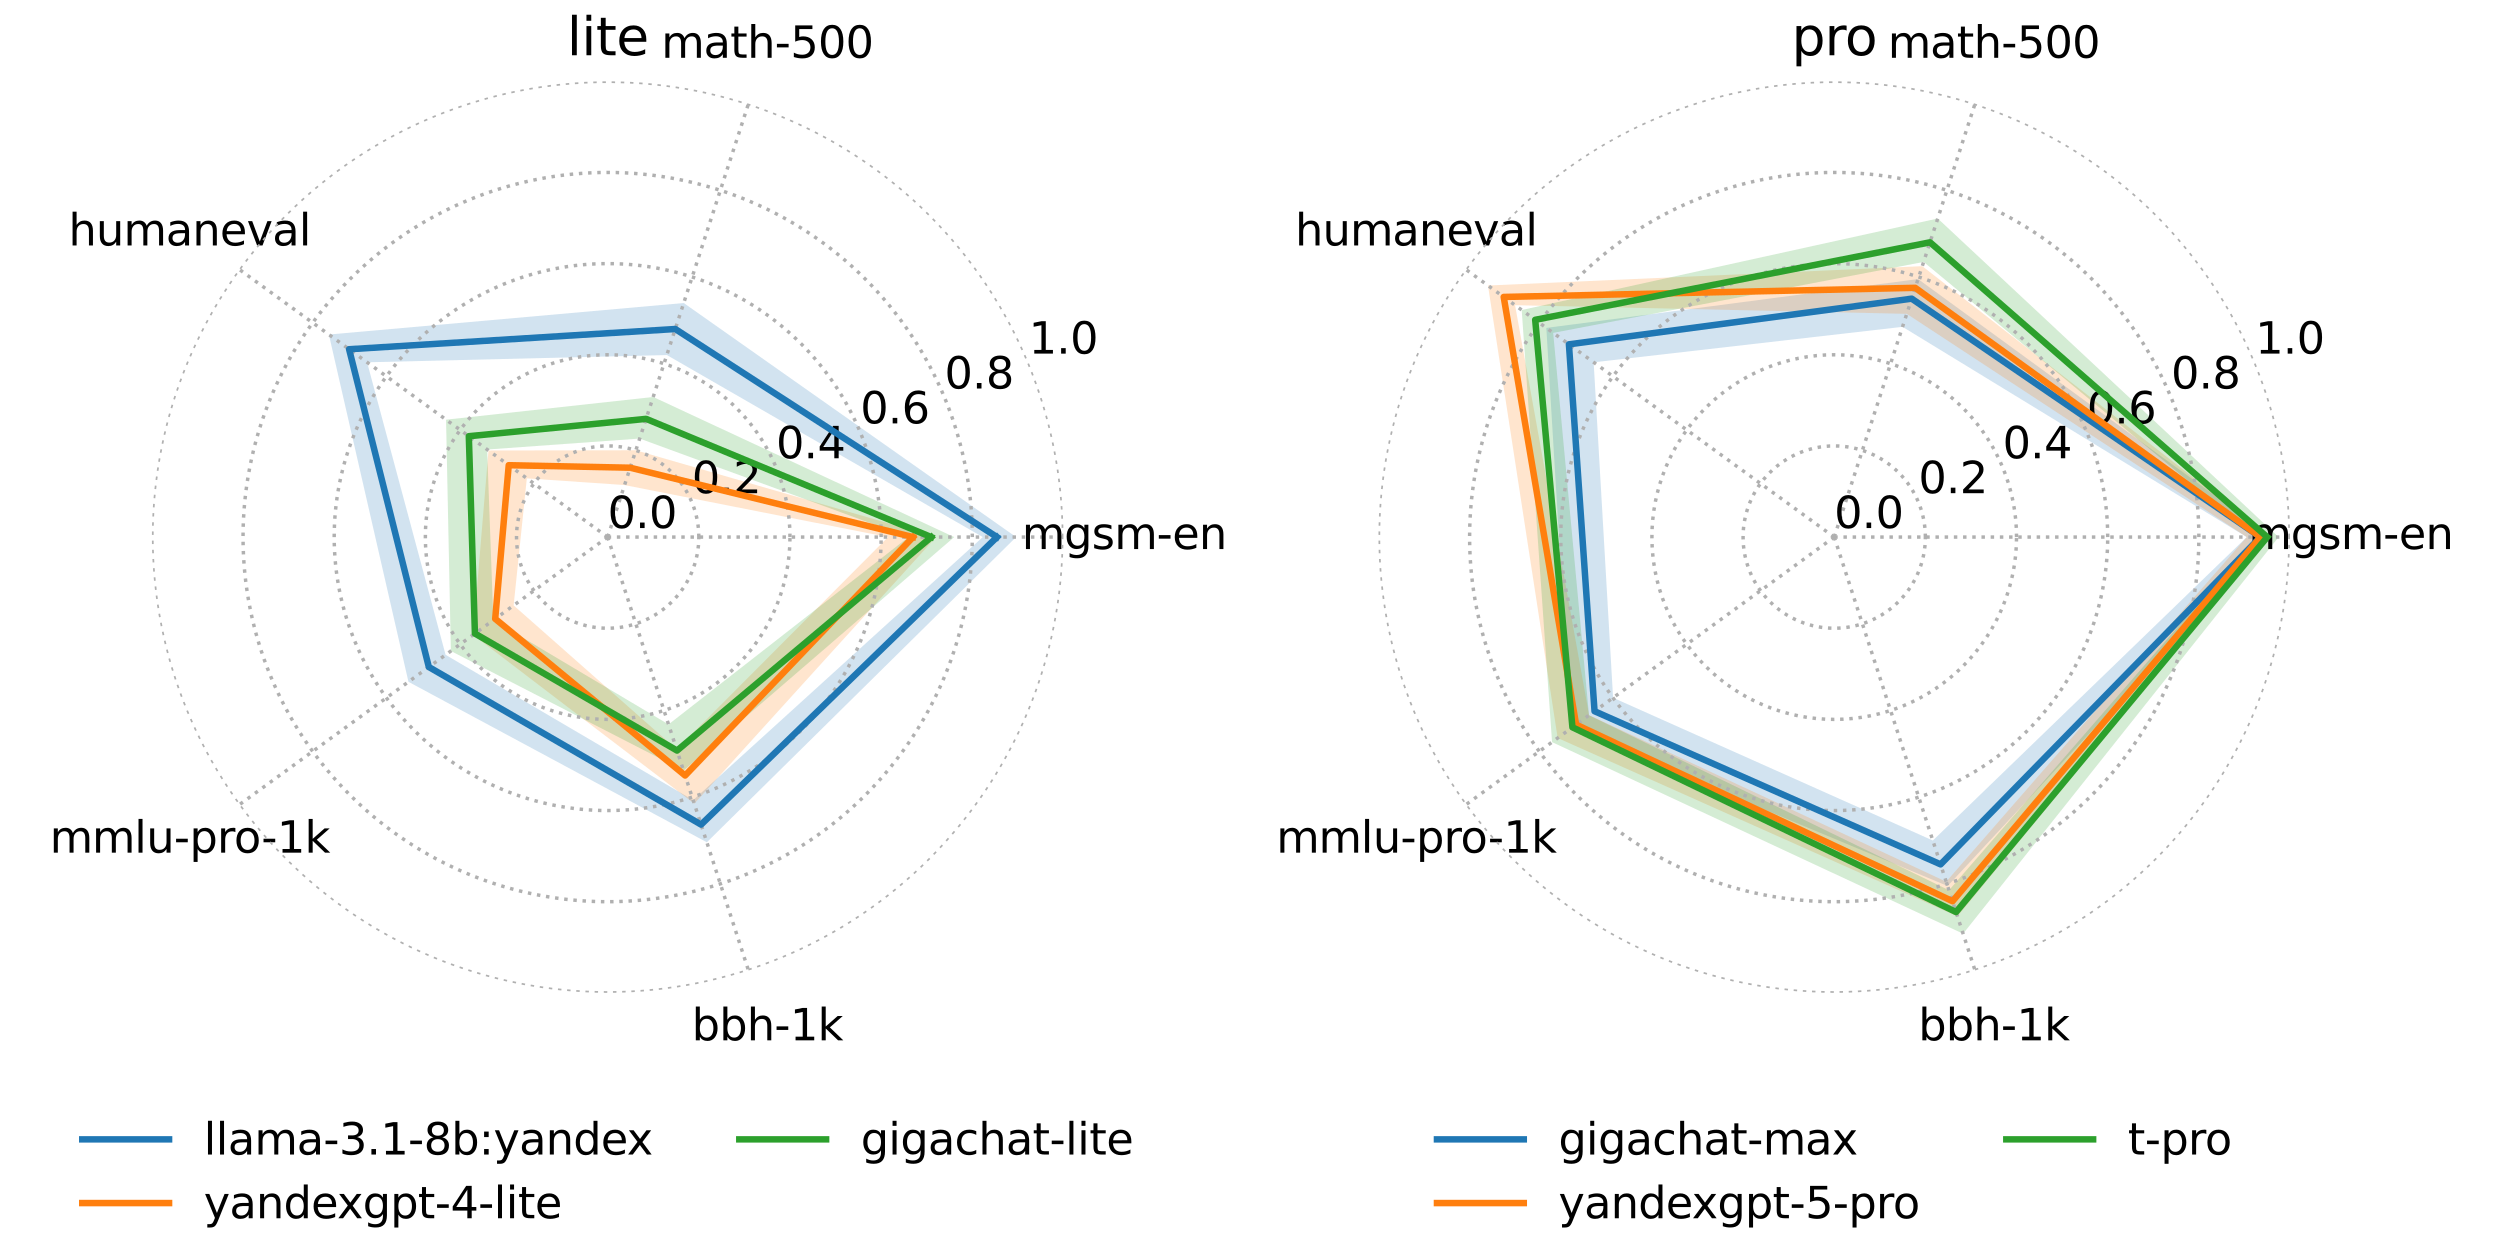 <?xml version="1.0" encoding="utf-8" standalone="no"?>
<!DOCTYPE svg PUBLIC "-//W3C//DTD SVG 1.1//EN"
  "http://www.w3.org/Graphics/SVG/1.1/DTD/svg11.dtd">
<svg xmlns:xlink="http://www.w3.org/1999/xlink" width="576pt" height="288pt" viewBox="0 0 576 288" xmlns="http://www.w3.org/2000/svg" version="1.1">
 <defs>
  <style type="text/css">*{stroke-linejoin: round; stroke-linecap: butt}</style>
 </defs>
 <g id="figure_1">
  <g id="patch_1">
   <path d="M 0 288 
L 576 288 
L 576 0 
L 0 0 
z
" style="fill: #ffffff"/>
  </g>
  <g id="axes_1">
   <g id="patch_2">
    <path d="M 245.02 123.744 
C 245.02 109.953 242.304 96.297 237.026 83.557 
C 231.749 70.816 224.013 59.239 214.262 49.488 
C 204.511 39.737 192.934 32.001 180.193 26.724 
C 167.453 21.446 153.797 18.73 140.006 18.73 
C 126.216 18.73 112.56 21.446 99.819 26.724 
C 87.079 32.001 75.502 39.737 65.75 49.488 
C 55.999 59.239 48.264 70.816 42.986 83.557 
C 37.709 96.297 34.993 109.953 34.993 123.744 
C 34.993 137.534 37.709 151.19 42.986 163.931 
C 48.264 176.671 55.999 188.248 65.75 198 
C 75.502 207.751 87.079 215.486 99.819 220.764 
C 112.56 226.041 126.216 228.757 140.006 228.757 
C 153.797 228.757 167.453 226.041 180.193 220.764 
C 192.934 215.486 204.511 207.751 214.262 198 
C 224.013 188.248 231.749 176.671 237.026 163.931 
C 242.304 151.19 245.02 137.534 245.02 123.744 
M 140.006 123.744 
C 140.006 123.744 140.006 123.744 140.006 123.744 
C 140.006 123.744 140.006 123.744 140.006 123.744 
C 140.006 123.744 140.006 123.744 140.006 123.744 
C 140.006 123.744 140.006 123.744 140.006 123.744 
C 140.006 123.744 140.006 123.744 140.006 123.744 
C 140.006 123.744 140.006 123.744 140.006 123.744 
C 140.006 123.744 140.006 123.744 140.006 123.744 
C 140.006 123.744 140.006 123.744 140.006 123.744 
C 140.006 123.744 140.006 123.744 140.006 123.744 
C 140.006 123.744 140.006 123.744 140.006 123.744 
C 140.006 123.744 140.006 123.744 140.006 123.744 
C 140.006 123.744 140.006 123.744 140.006 123.744 
C 140.006 123.744 140.006 123.744 140.006 123.744 
C 140.006 123.744 140.006 123.744 140.006 123.744 
C 140.006 123.744 140.006 123.744 140.006 123.744 
C 140.006 123.744 140.006 123.744 140.006 123.744 
z
" style="fill: #ffffff"/>
   </g>
   <g id="FillBetweenPolyCollection_1">
    <path d="M 234.108 123.744 
L 226.424 123.744 
L 153.636 81.797 
L 84.577 83.472 
L 102.667 150.872 
L 159.7 184.356 
L 226.424 123.744 
L 234.108 123.744 
L 234.108 123.744 
L 162.854 194.063 
L 94.108 157.091 
L 75.77 77.073 
L 157.53 69.812 
L 234.108 123.744 
z
" clip-path="url(#pa7a1cba670)" style="fill: #1f77b4; fill-opacity: 0.2"/>
   </g>
   <g id="FillBetweenPolyCollection_2">
    <path d="M 215.669 123.744 
L 204.59 123.744 
L 143.9 111.759 
L 121.383 110.213 
L 118.342 139.484 
L 155.899 172.657 
L 204.59 123.744 
L 215.669 123.744 
L 215.669 123.744 
L 159.964 185.166 
L 108.997 146.273 
L 112.55 103.796 
L 146.505 103.744 
L 215.669 123.744 
z
" clip-path="url(#pa7a1cba670)" style="fill: #ff7f0e; fill-opacity: 0.2"/>
   </g>
   <g id="FillBetweenPolyCollection_3">
    <path d="M 219.843 123.744 
L 209.315 123.744 
L 147.382 101.045 
L 112.238 103.569 
L 113.669 142.879 
L 154.03 166.905 
L 209.315 123.744 
L 219.843 123.744 
L 219.843 123.744 
L 157.487 177.545 
L 103.878 149.992 
L 102.772 96.691 
L 150.496 91.461 
L 219.843 123.744 
z
" clip-path="url(#pa7a1cba670)" style="fill: #2ca02c; fill-opacity: 0.2"/>
   </g>
   <g id="matplotlib.axis_1">
    <g id="xtick_1">
     <g id="line2d_1">
      <path d="M 140.006 123.744 
L 245.02 123.744 
" clip-path="url(#pa7a1cba670)" style="fill: none; stroke-dasharray: 0.8,1.32; stroke-dashoffset: 0; stroke: #b0b0b0; stroke-width: 0.8"/>
     </g>
     <g id="text_1">
      <!-- mgsm-en -->
      <g transform="translate(235.451 126.503) scale(0.1 -0.1)">
       <defs>
        <path id="DejaVuSans-6d" d="M 3328 2828 
Q 3544 3216 3844 3400 
Q 4144 3584 4550 3584 
Q 5097 3584 5394 3201 
Q 5691 2819 5691 2113 
L 5691 0 
L 5113 0 
L 5113 2094 
Q 5113 2597 4934 2840 
Q 4756 3084 4391 3084 
Q 3944 3084 3684 2787 
Q 3425 2491 3425 1978 
L 3425 0 
L 2847 0 
L 2847 2094 
Q 2847 2600 2669 2842 
Q 2491 3084 2119 3084 
Q 1678 3084 1418 2786 
Q 1159 2488 1159 1978 
L 1159 0 
L 581 0 
L 581 3500 
L 1159 3500 
L 1159 2956 
Q 1356 3278 1631 3431 
Q 1906 3584 2284 3584 
Q 2666 3584 2933 3390 
Q 3200 3197 3328 2828 
z
" transform="scale(0.016)"/>
        <path id="DejaVuSans-67" d="M 2906 1791 
Q 2906 2416 2648 2759 
Q 2391 3103 1925 3103 
Q 1463 3103 1205 2759 
Q 947 2416 947 1791 
Q 947 1169 1205 825 
Q 1463 481 1925 481 
Q 2391 481 2648 825 
Q 2906 1169 2906 1791 
z
M 3481 434 
Q 3481 -459 3084 -895 
Q 2688 -1331 1869 -1331 
Q 1566 -1331 1297 -1286 
Q 1028 -1241 775 -1147 
L 775 -588 
Q 1028 -725 1275 -790 
Q 1522 -856 1778 -856 
Q 2344 -856 2625 -561 
Q 2906 -266 2906 331 
L 2906 616 
Q 2728 306 2450 153 
Q 2172 0 1784 0 
Q 1141 0 747 490 
Q 353 981 353 1791 
Q 353 2603 747 3093 
Q 1141 3584 1784 3584 
Q 2172 3584 2450 3431 
Q 2728 3278 2906 2969 
L 2906 3500 
L 3481 3500 
L 3481 434 
z
" transform="scale(0.016)"/>
        <path id="DejaVuSans-73" d="M 2834 3397 
L 2834 2853 
Q 2591 2978 2328 3040 
Q 2066 3103 1784 3103 
Q 1356 3103 1142 2972 
Q 928 2841 928 2578 
Q 928 2378 1081 2264 
Q 1234 2150 1697 2047 
L 1894 2003 
Q 2506 1872 2764 1633 
Q 3022 1394 3022 966 
Q 3022 478 2636 193 
Q 2250 -91 1575 -91 
Q 1294 -91 989 -36 
Q 684 19 347 128 
L 347 722 
Q 666 556 975 473 
Q 1284 391 1588 391 
Q 1994 391 2212 530 
Q 2431 669 2431 922 
Q 2431 1156 2273 1281 
Q 2116 1406 1581 1522 
L 1381 1569 
Q 847 1681 609 1914 
Q 372 2147 372 2553 
Q 372 3047 722 3315 
Q 1072 3584 1716 3584 
Q 2034 3584 2315 3537 
Q 2597 3491 2834 3397 
z
" transform="scale(0.016)"/>
        <path id="DejaVuSans-2d" d="M 313 2009 
L 1997 2009 
L 1997 1497 
L 313 1497 
L 313 2009 
z
" transform="scale(0.016)"/>
        <path id="DejaVuSans-65" d="M 3597 1894 
L 3597 1613 
L 953 1613 
Q 991 1019 1311 708 
Q 1631 397 2203 397 
Q 2534 397 2845 478 
Q 3156 559 3463 722 
L 3463 178 
Q 3153 47 2828 -22 
Q 2503 -91 2169 -91 
Q 1331 -91 842 396 
Q 353 884 353 1716 
Q 353 2575 817 3079 
Q 1281 3584 2069 3584 
Q 2775 3584 3186 3129 
Q 3597 2675 3597 1894 
z
M 3022 2063 
Q 3016 2534 2758 2815 
Q 2500 3097 2075 3097 
Q 1594 3097 1305 2825 
Q 1016 2553 972 2059 
L 3022 2063 
z
" transform="scale(0.016)"/>
        <path id="DejaVuSans-6e" d="M 3513 2113 
L 3513 0 
L 2938 0 
L 2938 2094 
Q 2938 2591 2744 2837 
Q 2550 3084 2163 3084 
Q 1697 3084 1428 2787 
Q 1159 2491 1159 1978 
L 1159 0 
L 581 0 
L 581 3500 
L 1159 3500 
L 1159 2956 
Q 1366 3272 1645 3428 
Q 1925 3584 2291 3584 
Q 2894 3584 3203 3211 
Q 3513 2838 3513 2113 
z
" transform="scale(0.016)"/>
       </defs>
       <use xlink:href="#DejaVuSans-6d"/>
       <use xlink:href="#DejaVuSans-67" transform="translate(97.412 0)"/>
       <use xlink:href="#DejaVuSans-73" transform="translate(160.889 0)"/>
       <use xlink:href="#DejaVuSans-6d" transform="translate(212.988 0)"/>
       <use xlink:href="#DejaVuSans-2d" transform="translate(310.4 0)"/>
       <use xlink:href="#DejaVuSans-65" transform="translate(346.484 0)"/>
       <use xlink:href="#DejaVuSans-6e" transform="translate(408.008 0)"/>
      </g>
     </g>
    </g>
    <g id="xtick_2">
     <g id="line2d_2">
      <path d="M 140.006 123.744 
L 172.457 23.87 
" clip-path="url(#pa7a1cba670)" style="fill: none; stroke-dasharray: 0.8,1.32; stroke-dashoffset: 0; stroke: #b0b0b0; stroke-width: 0.8"/>
     </g>
     <g id="text_2">
      <!-- math-500 -->
      <g transform="translate(152.373 13.314) scale(0.1 -0.1)">
       <defs>
        <path id="DejaVuSans-61" d="M 2194 1759 
Q 1497 1759 1228 1600 
Q 959 1441 959 1056 
Q 959 750 1161 570 
Q 1363 391 1709 391 
Q 2188 391 2477 730 
Q 2766 1069 2766 1631 
L 2766 1759 
L 2194 1759 
z
M 3341 1997 
L 3341 0 
L 2766 0 
L 2766 531 
Q 2569 213 2275 61 
Q 1981 -91 1556 -91 
Q 1019 -91 701 211 
Q 384 513 384 1019 
Q 384 1609 779 1909 
Q 1175 2209 1959 2209 
L 2766 2209 
L 2766 2266 
Q 2766 2663 2505 2880 
Q 2244 3097 1772 3097 
Q 1472 3097 1187 3025 
Q 903 2953 641 2809 
L 641 3341 
Q 956 3463 1253 3523 
Q 1550 3584 1831 3584 
Q 2591 3584 2966 3190 
Q 3341 2797 3341 1997 
z
" transform="scale(0.016)"/>
        <path id="DejaVuSans-74" d="M 1172 4494 
L 1172 3500 
L 2356 3500 
L 2356 3053 
L 1172 3053 
L 1172 1153 
Q 1172 725 1289 603 
Q 1406 481 1766 481 
L 2356 481 
L 2356 0 
L 1766 0 
Q 1100 0 847 248 
Q 594 497 594 1153 
L 594 3053 
L 172 3053 
L 172 3500 
L 594 3500 
L 594 4494 
L 1172 4494 
z
" transform="scale(0.016)"/>
        <path id="DejaVuSans-68" d="M 3513 2113 
L 3513 0 
L 2938 0 
L 2938 2094 
Q 2938 2591 2744 2837 
Q 2550 3084 2163 3084 
Q 1697 3084 1428 2787 
Q 1159 2491 1159 1978 
L 1159 0 
L 581 0 
L 581 4863 
L 1159 4863 
L 1159 2956 
Q 1366 3272 1645 3428 
Q 1925 3584 2291 3584 
Q 2894 3584 3203 3211 
Q 3513 2838 3513 2113 
z
" transform="scale(0.016)"/>
        <path id="DejaVuSans-35" d="M 691 4666 
L 3169 4666 
L 3169 4134 
L 1269 4134 
L 1269 2991 
Q 1406 3038 1543 3061 
Q 1681 3084 1819 3084 
Q 2600 3084 3056 2656 
Q 3513 2228 3513 1497 
Q 3513 744 3044 326 
Q 2575 -91 1722 -91 
Q 1428 -91 1123 -41 
Q 819 9 494 109 
L 494 744 
Q 775 591 1075 516 
Q 1375 441 1709 441 
Q 2250 441 2565 725 
Q 2881 1009 2881 1497 
Q 2881 1984 2565 2268 
Q 2250 2553 1709 2553 
Q 1456 2553 1204 2497 
Q 953 2441 691 2322 
L 691 4666 
z
" transform="scale(0.016)"/>
        <path id="DejaVuSans-30" d="M 2034 4250 
Q 1547 4250 1301 3770 
Q 1056 3291 1056 2328 
Q 1056 1369 1301 889 
Q 1547 409 2034 409 
Q 2525 409 2770 889 
Q 3016 1369 3016 2328 
Q 3016 3291 2770 3770 
Q 2525 4250 2034 4250 
z
M 2034 4750 
Q 2819 4750 3233 4129 
Q 3647 3509 3647 2328 
Q 3647 1150 3233 529 
Q 2819 -91 2034 -91 
Q 1250 -91 836 529 
Q 422 1150 422 2328 
Q 422 3509 836 4129 
Q 1250 4750 2034 4750 
z
" transform="scale(0.016)"/>
       </defs>
       <use xlink:href="#DejaVuSans-6d"/>
       <use xlink:href="#DejaVuSans-61" transform="translate(97.412 0)"/>
       <use xlink:href="#DejaVuSans-74" transform="translate(158.691 0)"/>
       <use xlink:href="#DejaVuSans-68" transform="translate(197.9 0)"/>
       <use xlink:href="#DejaVuSans-2d" transform="translate(261.279 0)"/>
       <use xlink:href="#DejaVuSans-35" transform="translate(297.363 0)"/>
       <use xlink:href="#DejaVuSans-30" transform="translate(360.986 0)"/>
       <use xlink:href="#DejaVuSans-30" transform="translate(424.609 0)"/>
      </g>
     </g>
    </g>
    <g id="xtick_3">
     <g id="line2d_3">
      <path d="M 140.006 123.744 
L 55.048 62.018 
" clip-path="url(#pa7a1cba670)" style="fill: none; stroke-dasharray: 0.8,1.32; stroke-dashoffset: 0; stroke: #b0b0b0; stroke-width: 0.8"/>
     </g>
     <g id="text_3">
      <!-- humaneval -->
      <g transform="translate(15.793 56.549) scale(0.1 -0.1)">
       <defs>
        <path id="DejaVuSans-75" d="M 544 1381 
L 544 3500 
L 1119 3500 
L 1119 1403 
Q 1119 906 1312 657 
Q 1506 409 1894 409 
Q 2359 409 2629 706 
Q 2900 1003 2900 1516 
L 2900 3500 
L 3475 3500 
L 3475 0 
L 2900 0 
L 2900 538 
Q 2691 219 2414 64 
Q 2138 -91 1772 -91 
Q 1169 -91 856 284 
Q 544 659 544 1381 
z
M 1991 3584 
L 1991 3584 
z
" transform="scale(0.016)"/>
        <path id="DejaVuSans-76" d="M 191 3500 
L 800 3500 
L 1894 563 
L 2988 3500 
L 3597 3500 
L 2284 0 
L 1503 0 
L 191 3500 
z
" transform="scale(0.016)"/>
        <path id="DejaVuSans-6c" d="M 603 4863 
L 1178 4863 
L 1178 0 
L 603 0 
L 603 4863 
z
" transform="scale(0.016)"/>
       </defs>
       <use xlink:href="#DejaVuSans-68"/>
       <use xlink:href="#DejaVuSans-75" transform="translate(63.379 0)"/>
       <use xlink:href="#DejaVuSans-6d" transform="translate(126.758 0)"/>
       <use xlink:href="#DejaVuSans-61" transform="translate(224.17 0)"/>
       <use xlink:href="#DejaVuSans-6e" transform="translate(285.449 0)"/>
       <use xlink:href="#DejaVuSans-65" transform="translate(348.828 0)"/>
       <use xlink:href="#DejaVuSans-76" transform="translate(410.352 0)"/>
       <use xlink:href="#DejaVuSans-61" transform="translate(469.531 0)"/>
       <use xlink:href="#DejaVuSans-6c" transform="translate(530.811 0)"/>
      </g>
     </g>
    </g>
    <g id="xtick_4">
     <g id="line2d_4">
      <path d="M 140.006 123.744 
L 55.048 185.469 
" clip-path="url(#pa7a1cba670)" style="fill: none; stroke-dasharray: 0.8,1.32; stroke-dashoffset: 0; stroke: #b0b0b0; stroke-width: 0.8"/>
     </g>
     <g id="text_4">
      <!-- mmlu-pro-1k -->
      <g transform="translate(11.469 196.457) scale(0.1 -0.1)">
       <defs>
        <path id="DejaVuSans-70" d="M 1159 525 
L 1159 -1331 
L 581 -1331 
L 581 3500 
L 1159 3500 
L 1159 2969 
Q 1341 3281 1617 3432 
Q 1894 3584 2278 3584 
Q 2916 3584 3314 3078 
Q 3713 2572 3713 1747 
Q 3713 922 3314 415 
Q 2916 -91 2278 -91 
Q 1894 -91 1617 61 
Q 1341 213 1159 525 
z
M 3116 1747 
Q 3116 2381 2855 2742 
Q 2594 3103 2138 3103 
Q 1681 3103 1420 2742 
Q 1159 2381 1159 1747 
Q 1159 1113 1420 752 
Q 1681 391 2138 391 
Q 2594 391 2855 752 
Q 3116 1113 3116 1747 
z
" transform="scale(0.016)"/>
        <path id="DejaVuSans-72" d="M 2631 2963 
Q 2534 3019 2420 3045 
Q 2306 3072 2169 3072 
Q 1681 3072 1420 2755 
Q 1159 2438 1159 1844 
L 1159 0 
L 581 0 
L 581 3500 
L 1159 3500 
L 1159 2956 
Q 1341 3275 1631 3429 
Q 1922 3584 2338 3584 
Q 2397 3584 2469 3576 
Q 2541 3569 2628 3553 
L 2631 2963 
z
" transform="scale(0.016)"/>
        <path id="DejaVuSans-6f" d="M 1959 3097 
Q 1497 3097 1228 2736 
Q 959 2375 959 1747 
Q 959 1119 1226 758 
Q 1494 397 1959 397 
Q 2419 397 2687 759 
Q 2956 1122 2956 1747 
Q 2956 2369 2687 2733 
Q 2419 3097 1959 3097 
z
M 1959 3584 
Q 2709 3584 3137 3096 
Q 3566 2609 3566 1747 
Q 3566 888 3137 398 
Q 2709 -91 1959 -91 
Q 1206 -91 779 398 
Q 353 888 353 1747 
Q 353 2609 779 3096 
Q 1206 3584 1959 3584 
z
" transform="scale(0.016)"/>
        <path id="DejaVuSans-31" d="M 794 531 
L 1825 531 
L 1825 4091 
L 703 3866 
L 703 4441 
L 1819 4666 
L 2450 4666 
L 2450 531 
L 3481 531 
L 3481 0 
L 794 0 
L 794 531 
z
" transform="scale(0.016)"/>
        <path id="DejaVuSans-6b" d="M 581 4863 
L 1159 4863 
L 1159 1991 
L 2875 3500 
L 3609 3500 
L 1753 1863 
L 3688 0 
L 2938 0 
L 1159 1709 
L 1159 0 
L 581 0 
L 581 4863 
z
" transform="scale(0.016)"/>
       </defs>
       <use xlink:href="#DejaVuSans-6d"/>
       <use xlink:href="#DejaVuSans-6d" transform="translate(97.412 0)"/>
       <use xlink:href="#DejaVuSans-6c" transform="translate(194.824 0)"/>
       <use xlink:href="#DejaVuSans-75" transform="translate(222.607 0)"/>
       <use xlink:href="#DejaVuSans-2d" transform="translate(285.986 0)"/>
       <use xlink:href="#DejaVuSans-70" transform="translate(322.07 0)"/>
       <use xlink:href="#DejaVuSans-72" transform="translate(385.547 0)"/>
       <use xlink:href="#DejaVuSans-6f" transform="translate(424.41 0)"/>
       <use xlink:href="#DejaVuSans-2d" transform="translate(487.467 0)"/>
       <use xlink:href="#DejaVuSans-31" transform="translate(523.551 0)"/>
       <use xlink:href="#DejaVuSans-6b" transform="translate(587.174 0)"/>
      </g>
     </g>
    </g>
    <g id="xtick_5">
     <g id="line2d_5">
      <path d="M 140.006 123.744 
L 172.457 223.618 
" clip-path="url(#pa7a1cba670)" style="fill: none; stroke-dasharray: 0.8,1.32; stroke-dashoffset: 0; stroke: #b0b0b0; stroke-width: 0.8"/>
     </g>
     <g id="text_5">
      <!-- bbh-1k -->
      <g transform="translate(159.386 239.692) scale(0.1 -0.1)">
       <defs>
        <path id="DejaVuSans-62" d="M 3116 1747 
Q 3116 2381 2855 2742 
Q 2594 3103 2138 3103 
Q 1681 3103 1420 2742 
Q 1159 2381 1159 1747 
Q 1159 1113 1420 752 
Q 1681 391 2138 391 
Q 2594 391 2855 752 
Q 3116 1113 3116 1747 
z
M 1159 2969 
Q 1341 3281 1617 3432 
Q 1894 3584 2278 3584 
Q 2916 3584 3314 3078 
Q 3713 2572 3713 1747 
Q 3713 922 3314 415 
Q 2916 -91 2278 -91 
Q 1894 -91 1617 61 
Q 1341 213 1159 525 
L 1159 0 
L 581 0 
L 581 4863 
L 1159 4863 
L 1159 2969 
z
" transform="scale(0.016)"/>
       </defs>
       <use xlink:href="#DejaVuSans-62"/>
       <use xlink:href="#DejaVuSans-62" transform="translate(63.477 0)"/>
       <use xlink:href="#DejaVuSans-68" transform="translate(126.953 0)"/>
       <use xlink:href="#DejaVuSans-2d" transform="translate(190.332 0)"/>
       <use xlink:href="#DejaVuSans-31" transform="translate(226.416 0)"/>
       <use xlink:href="#DejaVuSans-6b" transform="translate(290.039 0)"/>
      </g>
     </g>
    </g>
   </g>
   <g id="matplotlib.axis_2">
    <g id="ytick_1">
     <g id="line2d_6">
      <path d="M 140.006 123.744 
C 140.006 123.744 140.006 123.744 140.006 123.744 
C 140.006 123.744 140.006 123.744 140.006 123.744 
C 140.006 123.744 140.006 123.744 140.006 123.744 
C 140.006 123.744 140.006 123.744 140.006 123.744 
C 140.006 123.744 140.006 123.744 140.006 123.744 
C 140.006 123.744 140.006 123.744 140.006 123.744 
C 140.006 123.744 140.006 123.744 140.006 123.744 
C 140.006 123.744 140.006 123.744 140.006 123.744 
C 140.006 123.744 140.006 123.744 140.006 123.744 
C 140.006 123.744 140.006 123.744 140.006 123.744 
C 140.006 123.744 140.006 123.744 140.006 123.744 
C 140.006 123.744 140.006 123.744 140.006 123.744 
C 140.006 123.744 140.006 123.744 140.006 123.744 
C 140.006 123.744 140.006 123.744 140.006 123.744 
C 140.006 123.744 140.006 123.744 140.006 123.744 
C 140.006 123.744 140.006 123.744 140.006 123.744 
" clip-path="url(#pa7a1cba670)" style="fill: none; stroke-dasharray: 0.8,1.32; stroke-dashoffset: 0; stroke: #b0b0b0; stroke-width: 0.8"/>
     </g>
     <g id="text_6">
      <!-- 0.0 -->
      <g transform="translate(140.006 121.664) scale(0.1 -0.1)">
       <defs>
        <path id="DejaVuSans-2e" d="M 684 794 
L 1344 794 
L 1344 0 
L 684 0 
L 684 794 
z
" transform="scale(0.016)"/>
       </defs>
       <use xlink:href="#DejaVuSans-30"/>
       <use xlink:href="#DejaVuSans-2e" transform="translate(63.623 0)"/>
       <use xlink:href="#DejaVuSans-30" transform="translate(95.41 0)"/>
      </g>
     </g>
    </g>
    <g id="ytick_2">
     <g id="line2d_7">
      <path d="M 161.009 123.744 
C 161.009 120.986 160.466 118.254 159.41 115.706 
C 158.355 113.158 156.808 110.843 154.857 108.892 
C 152.907 106.942 150.592 105.395 148.044 104.34 
C 145.496 103.284 142.764 102.741 140.006 102.741 
C 137.248 102.741 134.517 103.284 131.969 104.34 
C 129.421 105.395 127.105 106.942 125.155 108.892 
C 123.205 110.843 121.658 113.158 120.602 115.706 
C 119.547 118.254 119.004 120.986 119.004 123.744 
C 119.004 126.502 119.547 129.233 120.602 131.781 
C 121.658 134.329 123.205 136.645 125.155 138.595 
C 127.105 140.545 129.421 142.092 131.969 143.148 
C 134.517 144.203 137.248 144.746 140.006 144.746 
C 142.764 144.746 145.496 144.203 148.044 143.148 
C 150.592 142.092 152.907 140.545 154.857 138.595 
C 156.808 136.645 158.355 134.329 159.41 131.781 
C 160.466 129.233 161.009 126.502 161.009 123.744 
" clip-path="url(#pa7a1cba670)" style="fill: none; stroke-dasharray: 0.8,1.32; stroke-dashoffset: 0; stroke: #b0b0b0; stroke-width: 0.8"/>
     </g>
     <g id="text_7">
      <!-- 0.2 -->
      <g transform="translate(159.41 113.627) scale(0.1 -0.1)">
       <defs>
        <path id="DejaVuSans-32" d="M 1228 531 
L 3431 531 
L 3431 0 
L 469 0 
L 469 531 
Q 828 903 1448 1529 
Q 2069 2156 2228 2338 
Q 2531 2678 2651 2914 
Q 2772 3150 2772 3378 
Q 2772 3750 2511 3984 
Q 2250 4219 1831 4219 
Q 1534 4219 1204 4116 
Q 875 4013 500 3803 
L 500 4441 
Q 881 4594 1212 4672 
Q 1544 4750 1819 4750 
Q 2544 4750 2975 4387 
Q 3406 4025 3406 3419 
Q 3406 3131 3298 2873 
Q 3191 2616 2906 2266 
Q 2828 2175 2409 1742 
Q 1991 1309 1228 531 
z
" transform="scale(0.016)"/>
       </defs>
       <use xlink:href="#DejaVuSans-30"/>
       <use xlink:href="#DejaVuSans-2e" transform="translate(63.623 0)"/>
       <use xlink:href="#DejaVuSans-32" transform="translate(95.41 0)"/>
      </g>
     </g>
    </g>
    <g id="ytick_3">
     <g id="line2d_8">
      <path d="M 182.012 123.744 
C 182.012 118.228 180.925 112.765 178.814 107.669 
C 176.703 102.573 173.609 97.942 169.709 94.041 
C 165.808 90.141 161.177 87.047 156.081 84.936 
C 150.985 82.825 145.522 81.738 140.006 81.738 
C 134.49 81.738 129.028 82.825 123.932 84.936 
C 118.835 87.047 114.204 90.141 110.304 94.041 
C 106.403 97.942 103.309 102.573 101.198 107.669 
C 99.087 112.765 98.001 118.228 98.001 123.744 
C 98.001 129.26 99.087 134.722 101.198 139.818 
C 103.309 144.915 106.403 149.546 110.304 153.446 
C 114.204 157.346 118.835 160.441 123.932 162.552 
C 129.028 164.663 134.49 165.749 140.006 165.749 
C 145.522 165.749 150.985 164.663 156.081 162.552 
C 161.177 160.441 165.808 157.346 169.709 153.446 
C 173.609 149.546 176.703 144.915 178.814 139.818 
C 180.925 134.722 182.012 129.26 182.012 123.744 
" clip-path="url(#pa7a1cba670)" style="fill: none; stroke-dasharray: 0.8,1.32; stroke-dashoffset: 0; stroke: #b0b0b0; stroke-width: 0.8"/>
     </g>
     <g id="text_8">
      <!-- 0.4 -->
      <g transform="translate(178.814 105.589) scale(0.1 -0.1)">
       <defs>
        <path id="DejaVuSans-34" d="M 2419 4116 
L 825 1625 
L 2419 1625 
L 2419 4116 
z
M 2253 4666 
L 3047 4666 
L 3047 1625 
L 3713 1625 
L 3713 1100 
L 3047 1100 
L 3047 0 
L 2419 0 
L 2419 1100 
L 313 1100 
L 313 1709 
L 2253 4666 
z
" transform="scale(0.016)"/>
       </defs>
       <use xlink:href="#DejaVuSans-30"/>
       <use xlink:href="#DejaVuSans-2e" transform="translate(63.623 0)"/>
       <use xlink:href="#DejaVuSans-34" transform="translate(95.41 0)"/>
      </g>
     </g>
    </g>
    <g id="ytick_4">
     <g id="line2d_9">
      <path d="M 203.015 123.744 
C 203.015 115.469 201.385 107.276 198.218 99.631 
C 195.052 91.987 190.411 85.041 184.56 79.19 
C 178.709 73.339 171.763 68.698 164.119 65.532 
C 156.474 62.365 148.28 60.735 140.006 60.735 
C 131.732 60.735 123.538 62.365 115.894 65.532 
C 108.25 68.698 101.304 73.339 95.453 79.19 
C 89.602 85.041 84.961 91.987 81.794 99.631 
C 78.628 107.276 76.998 115.469 76.998 123.744 
C 76.998 132.018 78.628 140.212 81.794 147.856 
C 84.961 155.5 89.602 162.446 95.453 168.297 
C 101.304 174.148 108.25 178.789 115.894 181.956 
C 123.538 185.122 131.732 186.752 140.006 186.752 
C 148.28 186.752 156.474 185.122 164.119 181.956 
C 171.763 178.789 178.709 174.148 184.56 168.297 
C 190.411 162.446 195.052 155.5 198.218 147.856 
C 201.385 140.212 203.015 132.018 203.015 123.744 
" clip-path="url(#pa7a1cba670)" style="fill: none; stroke-dasharray: 0.8,1.32; stroke-dashoffset: 0; stroke: #b0b0b0; stroke-width: 0.8"/>
     </g>
     <g id="text_9">
      <!-- 0.6 -->
      <g transform="translate(198.218 97.552) scale(0.1 -0.1)">
       <defs>
        <path id="DejaVuSans-36" d="M 2113 2584 
Q 1688 2584 1439 2293 
Q 1191 2003 1191 1497 
Q 1191 994 1439 701 
Q 1688 409 2113 409 
Q 2538 409 2786 701 
Q 3034 994 3034 1497 
Q 3034 2003 2786 2293 
Q 2538 2584 2113 2584 
z
M 3366 4563 
L 3366 3988 
Q 3128 4100 2886 4159 
Q 2644 4219 2406 4219 
Q 1781 4219 1451 3797 
Q 1122 3375 1075 2522 
Q 1259 2794 1537 2939 
Q 1816 3084 2150 3084 
Q 2853 3084 3261 2657 
Q 3669 2231 3669 1497 
Q 3669 778 3244 343 
Q 2819 -91 2113 -91 
Q 1303 -91 875 529 
Q 447 1150 447 2328 
Q 447 3434 972 4092 
Q 1497 4750 2381 4750 
Q 2619 4750 2861 4703 
Q 3103 4656 3366 4563 
z
" transform="scale(0.016)"/>
       </defs>
       <use xlink:href="#DejaVuSans-30"/>
       <use xlink:href="#DejaVuSans-2e" transform="translate(63.623 0)"/>
       <use xlink:href="#DejaVuSans-36" transform="translate(95.41 0)"/>
      </g>
     </g>
    </g>
    <g id="ytick_5">
     <g id="line2d_10">
      <path d="M 224.017 123.744 
C 224.017 112.711 221.844 101.786 217.622 91.594 
C 213.4 81.402 207.212 72.14 199.411 64.339 
C 191.61 56.538 182.348 50.349 172.156 46.128 
C 161.963 41.906 151.039 39.733 140.006 39.733 
C 128.974 39.733 118.049 41.906 107.857 46.128 
C 97.664 50.349 88.403 56.538 80.602 64.339 
C 72.801 72.14 66.612 81.402 62.39 91.594 
C 58.168 101.786 55.995 112.711 55.995 123.744 
C 55.995 134.776 58.168 145.701 62.39 155.893 
C 66.612 166.086 72.801 175.347 80.602 183.148 
C 88.403 190.949 97.664 197.138 107.857 201.36 
C 118.049 205.581 128.974 207.755 140.006 207.755 
C 151.039 207.755 161.963 205.581 172.156 201.36 
C 182.348 197.138 191.61 190.949 199.411 183.148 
C 207.212 175.347 213.4 166.086 217.622 155.893 
C 221.844 145.701 224.017 134.776 224.017 123.744 
" clip-path="url(#pa7a1cba670)" style="fill: none; stroke-dasharray: 0.8,1.32; stroke-dashoffset: 0; stroke: #b0b0b0; stroke-width: 0.8"/>
     </g>
     <g id="text_10">
      <!-- 0.8 -->
      <g transform="translate(217.622 89.514) scale(0.1 -0.1)">
       <defs>
        <path id="DejaVuSans-38" d="M 2034 2216 
Q 1584 2216 1326 1975 
Q 1069 1734 1069 1313 
Q 1069 891 1326 650 
Q 1584 409 2034 409 
Q 2484 409 2743 651 
Q 3003 894 3003 1313 
Q 3003 1734 2745 1975 
Q 2488 2216 2034 2216 
z
M 1403 2484 
Q 997 2584 770 2862 
Q 544 3141 544 3541 
Q 544 4100 942 4425 
Q 1341 4750 2034 4750 
Q 2731 4750 3128 4425 
Q 3525 4100 3525 3541 
Q 3525 3141 3298 2862 
Q 3072 2584 2669 2484 
Q 3125 2378 3379 2068 
Q 3634 1759 3634 1313 
Q 3634 634 3220 271 
Q 2806 -91 2034 -91 
Q 1263 -91 848 271 
Q 434 634 434 1313 
Q 434 1759 690 2068 
Q 947 2378 1403 2484 
z
M 1172 3481 
Q 1172 3119 1398 2916 
Q 1625 2713 2034 2713 
Q 2441 2713 2670 2916 
Q 2900 3119 2900 3481 
Q 2900 3844 2670 4047 
Q 2441 4250 2034 4250 
Q 1625 4250 1398 4047 
Q 1172 3844 1172 3481 
z
" transform="scale(0.016)"/>
       </defs>
       <use xlink:href="#DejaVuSans-30"/>
       <use xlink:href="#DejaVuSans-2e" transform="translate(63.623 0)"/>
       <use xlink:href="#DejaVuSans-38" transform="translate(95.41 0)"/>
      </g>
     </g>
    </g>
    <g id="ytick_6">
     <g id="line2d_11">
      <path d="M 245.02 123.744 
C 245.02 109.953 242.304 96.297 237.026 83.557 
C 231.749 70.816 224.013 59.239 214.262 49.488 
C 204.511 39.737 192.934 32.001 180.193 26.724 
C 167.453 21.446 153.797 18.73 140.006 18.73 
C 126.216 18.73 112.56 21.446 99.819 26.724 
C 87.079 32.001 75.502 39.737 65.75 49.488 
C 55.999 59.239 48.264 70.816 42.986 83.557 
C 37.709 96.297 34.993 109.953 34.993 123.744 
C 34.993 137.534 37.709 151.19 42.986 163.931 
C 48.264 176.671 55.999 188.248 65.75 198 
C 75.502 207.751 87.079 215.486 99.819 220.764 
C 112.56 226.041 126.216 228.757 140.006 228.757 
C 153.797 228.757 167.453 226.041 180.193 220.764 
C 192.934 215.486 204.511 207.751 214.262 198 
C 224.013 188.248 231.749 176.671 237.026 163.931 
C 242.304 151.19 245.02 137.534 245.02 123.744 
" clip-path="url(#pa7a1cba670)" style="fill: none; stroke-dasharray: 0.8,1.32; stroke-dashoffset: 0; stroke: #b0b0b0; stroke-width: 0.8"/>
     </g>
     <g id="text_11">
      <!-- 1.0 -->
      <g transform="translate(237.026 81.477) scale(0.1 -0.1)">
       <use xlink:href="#DejaVuSans-31"/>
       <use xlink:href="#DejaVuSans-2e" transform="translate(63.623 0)"/>
       <use xlink:href="#DejaVuSans-30" transform="translate(95.41 0)"/>
      </g>
     </g>
    </g>
   </g>
   <g id="line2d_12">
    <path d="M 229.706 123.744 
L 155.583 75.804 
L 80.432 80.461 
L 98.802 153.68 
L 161.53 189.987 
L 229.706 123.744 
" clip-path="url(#pa7a1cba670)" style="fill: none; stroke: #1f77b4; stroke-width: 1.5; stroke-linecap: square"/>
   </g>
   <g id="line2d_13">
    <path d="M 210.365 123.744 
L 145.198 107.764 
L 117.213 107.183 
L 114.094 142.57 
L 157.854 178.674 
L 210.365 123.744 
" clip-path="url(#pa7a1cba670)" style="fill: none; stroke: #ff7f0e; stroke-width: 1.5; stroke-linecap: square"/>
   </g>
   <g id="line2d_14">
    <path d="M 214.566 123.744 
L 148.857 96.505 
L 108.016 100.501 
L 109.421 145.965 
L 155.987 172.928 
L 214.566 123.744 
" clip-path="url(#pa7a1cba670)" style="fill: none; stroke: #2ca02c; stroke-width: 1.5; stroke-linecap: square"/>
   </g>
   <g id="text_12">
    <!-- lite -->
    <g transform="translate(130.629 12.73) scale(0.12 -0.12)">
     <defs>
      <path id="DejaVuSans-69" d="M 603 3500 
L 1178 3500 
L 1178 0 
L 603 0 
L 603 3500 
z
M 603 4863 
L 1178 4863 
L 1178 4134 
L 603 4134 
L 603 4863 
z
" transform="scale(0.016)"/>
     </defs>
     <use xlink:href="#DejaVuSans-6c"/>
     <use xlink:href="#DejaVuSans-69" transform="translate(27.783 0)"/>
     <use xlink:href="#DejaVuSans-74" transform="translate(55.566 0)"/>
     <use xlink:href="#DejaVuSans-65" transform="translate(94.775 0)"/>
    </g>
   </g>
   <g id="legend_1">
    <g id="line2d_15">
     <path d="M 18.953 262.508 
L 28.953 262.508 
L 38.953 262.508 
" style="fill: none; stroke: #1f77b4; stroke-width: 1.5; stroke-linecap: square"/>
    </g>
    <g id="text_13">
     <!-- llama-3.1-8b:yandex -->
     <g transform="translate(46.953 266.008) scale(0.1 -0.1)">
      <defs>
       <path id="DejaVuSans-33" d="M 2597 2516 
Q 3050 2419 3304 2112 
Q 3559 1806 3559 1356 
Q 3559 666 3084 287 
Q 2609 -91 1734 -91 
Q 1441 -91 1130 -33 
Q 819 25 488 141 
L 488 750 
Q 750 597 1062 519 
Q 1375 441 1716 441 
Q 2309 441 2620 675 
Q 2931 909 2931 1356 
Q 2931 1769 2642 2001 
Q 2353 2234 1838 2234 
L 1294 2234 
L 1294 2753 
L 1863 2753 
Q 2328 2753 2575 2939 
Q 2822 3125 2822 3475 
Q 2822 3834 2567 4026 
Q 2313 4219 1838 4219 
Q 1578 4219 1281 4162 
Q 984 4106 628 3988 
L 628 4550 
Q 988 4650 1302 4700 
Q 1616 4750 1894 4750 
Q 2613 4750 3031 4423 
Q 3450 4097 3450 3541 
Q 3450 3153 3228 2886 
Q 3006 2619 2597 2516 
z
" transform="scale(0.016)"/>
       <path id="DejaVuSans-3a" d="M 750 794 
L 1409 794 
L 1409 0 
L 750 0 
L 750 794 
z
M 750 3309 
L 1409 3309 
L 1409 2516 
L 750 2516 
L 750 3309 
z
" transform="scale(0.016)"/>
       <path id="DejaVuSans-79" d="M 2059 -325 
Q 1816 -950 1584 -1140 
Q 1353 -1331 966 -1331 
L 506 -1331 
L 506 -850 
L 844 -850 
Q 1081 -850 1212 -737 
Q 1344 -625 1503 -206 
L 1606 56 
L 191 3500 
L 800 3500 
L 1894 763 
L 2988 3500 
L 3597 3500 
L 2059 -325 
z
" transform="scale(0.016)"/>
       <path id="DejaVuSans-64" d="M 2906 2969 
L 2906 4863 
L 3481 4863 
L 3481 0 
L 2906 0 
L 2906 525 
Q 2725 213 2448 61 
Q 2172 -91 1784 -91 
Q 1150 -91 751 415 
Q 353 922 353 1747 
Q 353 2572 751 3078 
Q 1150 3584 1784 3584 
Q 2172 3584 2448 3432 
Q 2725 3281 2906 2969 
z
M 947 1747 
Q 947 1113 1208 752 
Q 1469 391 1925 391 
Q 2381 391 2643 752 
Q 2906 1113 2906 1747 
Q 2906 2381 2643 2742 
Q 2381 3103 1925 3103 
Q 1469 3103 1208 2742 
Q 947 2381 947 1747 
z
" transform="scale(0.016)"/>
       <path id="DejaVuSans-78" d="M 3513 3500 
L 2247 1797 
L 3578 0 
L 2900 0 
L 1881 1375 
L 863 0 
L 184 0 
L 1544 1831 
L 300 3500 
L 978 3500 
L 1906 2253 
L 2834 3500 
L 3513 3500 
z
" transform="scale(0.016)"/>
      </defs>
      <use xlink:href="#DejaVuSans-6c"/>
      <use xlink:href="#DejaVuSans-6c" transform="translate(27.783 0)"/>
      <use xlink:href="#DejaVuSans-61" transform="translate(55.566 0)"/>
      <use xlink:href="#DejaVuSans-6d" transform="translate(116.846 0)"/>
      <use xlink:href="#DejaVuSans-61" transform="translate(214.258 0)"/>
      <use xlink:href="#DejaVuSans-2d" transform="translate(275.537 0)"/>
      <use xlink:href="#DejaVuSans-33" transform="translate(311.621 0)"/>
      <use xlink:href="#DejaVuSans-2e" transform="translate(375.244 0)"/>
      <use xlink:href="#DejaVuSans-31" transform="translate(407.031 0)"/>
      <use xlink:href="#DejaVuSans-2d" transform="translate(470.654 0)"/>
      <use xlink:href="#DejaVuSans-38" transform="translate(506.738 0)"/>
      <use xlink:href="#DejaVuSans-62" transform="translate(570.361 0)"/>
      <use xlink:href="#DejaVuSans-3a" transform="translate(633.838 0)"/>
      <use xlink:href="#DejaVuSans-79" transform="translate(667.529 0)"/>
      <use xlink:href="#DejaVuSans-61" transform="translate(726.709 0)"/>
      <use xlink:href="#DejaVuSans-6e" transform="translate(787.988 0)"/>
      <use xlink:href="#DejaVuSans-64" transform="translate(851.367 0)"/>
      <use xlink:href="#DejaVuSans-65" transform="translate(914.844 0)"/>
      <use xlink:href="#DejaVuSans-78" transform="translate(974.617 0)"/>
     </g>
    </g>
    <g id="line2d_16">
     <path d="M 18.953 277.186 
L 28.953 277.186 
L 38.953 277.186 
" style="fill: none; stroke: #ff7f0e; stroke-width: 1.5; stroke-linecap: square"/>
    </g>
    <g id="text_14">
     <!-- yandexgpt-4-lite -->
     <g transform="translate(46.953 280.686) scale(0.1 -0.1)">
      <use xlink:href="#DejaVuSans-79"/>
      <use xlink:href="#DejaVuSans-61" transform="translate(59.18 0)"/>
      <use xlink:href="#DejaVuSans-6e" transform="translate(120.459 0)"/>
      <use xlink:href="#DejaVuSans-64" transform="translate(183.838 0)"/>
      <use xlink:href="#DejaVuSans-65" transform="translate(247.314 0)"/>
      <use xlink:href="#DejaVuSans-78" transform="translate(307.088 0)"/>
      <use xlink:href="#DejaVuSans-67" transform="translate(366.268 0)"/>
      <use xlink:href="#DejaVuSans-70" transform="translate(429.744 0)"/>
      <use xlink:href="#DejaVuSans-74" transform="translate(493.221 0)"/>
      <use xlink:href="#DejaVuSans-2d" transform="translate(532.43 0)"/>
      <use xlink:href="#DejaVuSans-34" transform="translate(568.514 0)"/>
      <use xlink:href="#DejaVuSans-2d" transform="translate(632.137 0)"/>
      <use xlink:href="#DejaVuSans-6c" transform="translate(668.221 0)"/>
      <use xlink:href="#DejaVuSans-69" transform="translate(696.004 0)"/>
      <use xlink:href="#DejaVuSans-74" transform="translate(723.787 0)"/>
      <use xlink:href="#DejaVuSans-65" transform="translate(762.996 0)"/>
     </g>
    </g>
    <g id="line2d_17">
     <path d="M 170.334 262.508 
L 180.334 262.508 
L 190.334 262.508 
" style="fill: none; stroke: #2ca02c; stroke-width: 1.5; stroke-linecap: square"/>
    </g>
    <g id="text_15">
     <!-- gigachat-lite -->
     <g transform="translate(198.334 266.008) scale(0.1 -0.1)">
      <defs>
       <path id="DejaVuSans-63" d="M 3122 3366 
L 3122 2828 
Q 2878 2963 2633 3030 
Q 2388 3097 2138 3097 
Q 1578 3097 1268 2742 
Q 959 2388 959 1747 
Q 959 1106 1268 751 
Q 1578 397 2138 397 
Q 2388 397 2633 464 
Q 2878 531 3122 666 
L 3122 134 
Q 2881 22 2623 -34 
Q 2366 -91 2075 -91 
Q 1284 -91 818 406 
Q 353 903 353 1747 
Q 353 2603 823 3093 
Q 1294 3584 2113 3584 
Q 2378 3584 2631 3529 
Q 2884 3475 3122 3366 
z
" transform="scale(0.016)"/>
      </defs>
      <use xlink:href="#DejaVuSans-67"/>
      <use xlink:href="#DejaVuSans-69" transform="translate(63.477 0)"/>
      <use xlink:href="#DejaVuSans-67" transform="translate(91.26 0)"/>
      <use xlink:href="#DejaVuSans-61" transform="translate(154.736 0)"/>
      <use xlink:href="#DejaVuSans-63" transform="translate(216.016 0)"/>
      <use xlink:href="#DejaVuSans-68" transform="translate(270.996 0)"/>
      <use xlink:href="#DejaVuSans-61" transform="translate(334.375 0)"/>
      <use xlink:href="#DejaVuSans-74" transform="translate(395.654 0)"/>
      <use xlink:href="#DejaVuSans-2d" transform="translate(434.863 0)"/>
      <use xlink:href="#DejaVuSans-6c" transform="translate(470.947 0)"/>
      <use xlink:href="#DejaVuSans-69" transform="translate(498.73 0)"/>
      <use xlink:href="#DejaVuSans-74" transform="translate(526.514 0)"/>
      <use xlink:href="#DejaVuSans-65" transform="translate(565.723 0)"/>
     </g>
    </g>
   </g>
  </g>
  <g id="axes_2">
   <g id="patch_3">
    <path d="M 527.62 123.744 
C 527.62 109.953 524.904 96.297 519.626 83.557 
C 514.349 70.816 506.613 59.239 496.862 49.488 
C 487.111 39.737 475.534 32.001 462.793 26.724 
C 450.053 21.446 436.397 18.73 422.606 18.73 
C 408.816 18.73 395.16 21.446 382.419 26.724 
C 369.679 32.001 358.102 39.737 348.35 49.488 
C 338.599 59.239 330.864 70.816 325.586 83.557 
C 320.309 96.297 317.593 109.953 317.593 123.744 
C 317.593 137.534 320.309 151.19 325.586 163.931 
C 330.864 176.671 338.599 188.248 348.35 198 
C 358.102 207.751 369.679 215.486 382.419 220.764 
C 395.16 226.041 408.816 228.757 422.606 228.757 
C 436.397 228.757 450.053 226.041 462.793 220.764 
C 475.534 215.486 487.111 207.751 496.862 198 
C 506.613 188.248 514.349 176.671 519.626 163.931 
C 524.904 151.19 527.62 137.534 527.62 123.744 
M 422.606 123.744 
C 422.606 123.744 422.606 123.744 422.606 123.744 
C 422.606 123.744 422.606 123.744 422.606 123.744 
C 422.606 123.744 422.606 123.744 422.606 123.744 
C 422.606 123.744 422.606 123.744 422.606 123.744 
C 422.606 123.744 422.606 123.744 422.606 123.744 
C 422.606 123.744 422.606 123.744 422.606 123.744 
C 422.606 123.744 422.606 123.744 422.606 123.744 
C 422.606 123.744 422.606 123.744 422.606 123.744 
C 422.606 123.744 422.606 123.744 422.606 123.744 
C 422.606 123.744 422.606 123.744 422.606 123.744 
C 422.606 123.744 422.606 123.744 422.606 123.744 
C 422.606 123.744 422.606 123.744 422.606 123.744 
C 422.606 123.744 422.606 123.744 422.606 123.744 
C 422.606 123.744 422.606 123.744 422.606 123.744 
C 422.606 123.744 422.606 123.744 422.606 123.744 
C 422.606 123.744 422.606 123.744 422.606 123.744 
z
" style="fill: #ffffff"/>
   </g>
   <g id="FillBetweenPolyCollection_4">
    <path d="M 523.446 123.744 
L 517.644 123.744 
L 438.345 75.305 
L 367.177 83.472 
L 371.653 160.763 
L 445.322 193.655 
L 517.644 123.744 
L 523.446 123.744 
L 523.446 123.744 
L 448.729 204.142 
L 361.861 167.877 
L 356.272 75.549 
L 441.923 64.294 
L 523.446 123.744 
z
" clip-path="url(#p3b6cdc981d)" style="fill: #1f77b4; fill-opacity: 0.2"/>
   </g>
   <g id="FillBetweenPolyCollection_5">
    <path d="M 522.921 123.744 
L 517.644 123.744 
L 439.319 72.309 
L 349.071 70.317 
L 366.131 164.776 
L 448.405 203.143 
L 517.644 123.744 
L 522.921 123.744 
L 522.921 123.744 
L 451.001 211.133 
L 358.888 170.038 
L 342.829 65.782 
L 442.888 61.322 
L 522.921 123.744 
z
" clip-path="url(#p3b6cdc981d)" style="fill: #ff7f0e; fill-opacity: 0.2"/>
   </g>
   <g id="FillBetweenPolyCollection_6">
    <path d="M 524.995 123.744 
L 519.744 123.744 
L 443.205 60.349 
L 357.852 76.697 
L 366.109 164.791 
L 449.046 205.116 
L 519.744 123.744 
L 524.995 123.744 
L 524.995 123.744 
L 452.299 215.128 
L 357.592 170.979 
L 350.599 71.428 
L 446.458 50.336 
L 524.995 123.744 
z
" clip-path="url(#p3b6cdc981d)" style="fill: #2ca02c; fill-opacity: 0.2"/>
   </g>
   <g id="matplotlib.axis_3">
    <g id="xtick_6">
     <g id="line2d_18">
      <path d="M 422.606 123.744 
L 527.62 123.744 
" clip-path="url(#p3b6cdc981d)" style="fill: none; stroke-dasharray: 0.8,1.32; stroke-dashoffset: 0; stroke: #b0b0b0; stroke-width: 0.8"/>
     </g>
     <g id="text_16">
      <!-- mgsm-en -->
      <g transform="translate(518.051 126.503) scale(0.1 -0.1)">
       <use xlink:href="#DejaVuSans-6d"/>
       <use xlink:href="#DejaVuSans-67" transform="translate(97.412 0)"/>
       <use xlink:href="#DejaVuSans-73" transform="translate(160.889 0)"/>
       <use xlink:href="#DejaVuSans-6d" transform="translate(212.988 0)"/>
       <use xlink:href="#DejaVuSans-2d" transform="translate(310.4 0)"/>
       <use xlink:href="#DejaVuSans-65" transform="translate(346.484 0)"/>
       <use xlink:href="#DejaVuSans-6e" transform="translate(408.008 0)"/>
      </g>
     </g>
    </g>
    <g id="xtick_7">
     <g id="line2d_19">
      <path d="M 422.606 123.744 
L 455.057 23.87 
" clip-path="url(#p3b6cdc981d)" style="fill: none; stroke-dasharray: 0.8,1.32; stroke-dashoffset: 0; stroke: #b0b0b0; stroke-width: 0.8"/>
     </g>
     <g id="text_17">
      <!-- math-500 -->
      <g transform="translate(434.973 13.314) scale(0.1 -0.1)">
       <use xlink:href="#DejaVuSans-6d"/>
       <use xlink:href="#DejaVuSans-61" transform="translate(97.412 0)"/>
       <use xlink:href="#DejaVuSans-74" transform="translate(158.691 0)"/>
       <use xlink:href="#DejaVuSans-68" transform="translate(197.9 0)"/>
       <use xlink:href="#DejaVuSans-2d" transform="translate(261.279 0)"/>
       <use xlink:href="#DejaVuSans-35" transform="translate(297.363 0)"/>
       <use xlink:href="#DejaVuSans-30" transform="translate(360.986 0)"/>
       <use xlink:href="#DejaVuSans-30" transform="translate(424.609 0)"/>
      </g>
     </g>
    </g>
    <g id="xtick_8">
     <g id="line2d_20">
      <path d="M 422.606 123.744 
L 337.648 62.018 
" clip-path="url(#p3b6cdc981d)" style="fill: none; stroke-dasharray: 0.8,1.32; stroke-dashoffset: 0; stroke: #b0b0b0; stroke-width: 0.8"/>
     </g>
     <g id="text_18">
      <!-- humaneval -->
      <g transform="translate(298.393 56.549) scale(0.1 -0.1)">
       <use xlink:href="#DejaVuSans-68"/>
       <use xlink:href="#DejaVuSans-75" transform="translate(63.379 0)"/>
       <use xlink:href="#DejaVuSans-6d" transform="translate(126.758 0)"/>
       <use xlink:href="#DejaVuSans-61" transform="translate(224.17 0)"/>
       <use xlink:href="#DejaVuSans-6e" transform="translate(285.449 0)"/>
       <use xlink:href="#DejaVuSans-65" transform="translate(348.828 0)"/>
       <use xlink:href="#DejaVuSans-76" transform="translate(410.352 0)"/>
       <use xlink:href="#DejaVuSans-61" transform="translate(469.531 0)"/>
       <use xlink:href="#DejaVuSans-6c" transform="translate(530.811 0)"/>
      </g>
     </g>
    </g>
    <g id="xtick_9">
     <g id="line2d_21">
      <path d="M 422.606 123.744 
L 337.648 185.469 
" clip-path="url(#p3b6cdc981d)" style="fill: none; stroke-dasharray: 0.8,1.32; stroke-dashoffset: 0; stroke: #b0b0b0; stroke-width: 0.8"/>
     </g>
     <g id="text_19">
      <!-- mmlu-pro-1k -->
      <g transform="translate(294.069 196.457) scale(0.1 -0.1)">
       <use xlink:href="#DejaVuSans-6d"/>
       <use xlink:href="#DejaVuSans-6d" transform="translate(97.412 0)"/>
       <use xlink:href="#DejaVuSans-6c" transform="translate(194.824 0)"/>
       <use xlink:href="#DejaVuSans-75" transform="translate(222.607 0)"/>
       <use xlink:href="#DejaVuSans-2d" transform="translate(285.986 0)"/>
       <use xlink:href="#DejaVuSans-70" transform="translate(322.07 0)"/>
       <use xlink:href="#DejaVuSans-72" transform="translate(385.547 0)"/>
       <use xlink:href="#DejaVuSans-6f" transform="translate(424.41 0)"/>
       <use xlink:href="#DejaVuSans-2d" transform="translate(487.467 0)"/>
       <use xlink:href="#DejaVuSans-31" transform="translate(523.551 0)"/>
       <use xlink:href="#DejaVuSans-6b" transform="translate(587.174 0)"/>
      </g>
     </g>
    </g>
    <g id="xtick_10">
     <g id="line2d_22">
      <path d="M 422.606 123.744 
L 455.057 223.618 
" clip-path="url(#p3b6cdc981d)" style="fill: none; stroke-dasharray: 0.8,1.32; stroke-dashoffset: 0; stroke: #b0b0b0; stroke-width: 0.8"/>
     </g>
     <g id="text_20">
      <!-- bbh-1k -->
      <g transform="translate(441.986 239.692) scale(0.1 -0.1)">
       <use xlink:href="#DejaVuSans-62"/>
       <use xlink:href="#DejaVuSans-62" transform="translate(63.477 0)"/>
       <use xlink:href="#DejaVuSans-68" transform="translate(126.953 0)"/>
       <use xlink:href="#DejaVuSans-2d" transform="translate(190.332 0)"/>
       <use xlink:href="#DejaVuSans-31" transform="translate(226.416 0)"/>
       <use xlink:href="#DejaVuSans-6b" transform="translate(290.039 0)"/>
      </g>
     </g>
    </g>
   </g>
   <g id="matplotlib.axis_4">
    <g id="ytick_7">
     <g id="line2d_23">
      <path d="M 422.606 123.744 
C 422.606 123.744 422.606 123.744 422.606 123.744 
C 422.606 123.744 422.606 123.744 422.606 123.744 
C 422.606 123.744 422.606 123.744 422.606 123.744 
C 422.606 123.744 422.606 123.744 422.606 123.744 
C 422.606 123.744 422.606 123.744 422.606 123.744 
C 422.606 123.744 422.606 123.744 422.606 123.744 
C 422.606 123.744 422.606 123.744 422.606 123.744 
C 422.606 123.744 422.606 123.744 422.606 123.744 
C 422.606 123.744 422.606 123.744 422.606 123.744 
C 422.606 123.744 422.606 123.744 422.606 123.744 
C 422.606 123.744 422.606 123.744 422.606 123.744 
C 422.606 123.744 422.606 123.744 422.606 123.744 
C 422.606 123.744 422.606 123.744 422.606 123.744 
C 422.606 123.744 422.606 123.744 422.606 123.744 
C 422.606 123.744 422.606 123.744 422.606 123.744 
C 422.606 123.744 422.606 123.744 422.606 123.744 
" clip-path="url(#p3b6cdc981d)" style="fill: none; stroke-dasharray: 0.8,1.32; stroke-dashoffset: 0; stroke: #b0b0b0; stroke-width: 0.8"/>
     </g>
     <g id="text_21">
      <!-- 0.0 -->
      <g transform="translate(422.606 121.664) scale(0.1 -0.1)">
       <use xlink:href="#DejaVuSans-30"/>
       <use xlink:href="#DejaVuSans-2e" transform="translate(63.623 0)"/>
       <use xlink:href="#DejaVuSans-30" transform="translate(95.41 0)"/>
      </g>
     </g>
    </g>
    <g id="ytick_8">
     <g id="line2d_24">
      <path d="M 443.609 123.744 
C 443.609 120.986 443.066 118.254 442.01 115.706 
C 440.955 113.158 439.408 110.843 437.457 108.892 
C 435.507 106.942 433.192 105.395 430.644 104.34 
C 428.096 103.284 425.364 102.741 422.606 102.741 
C 419.848 102.741 417.117 103.284 414.569 104.34 
C 412.021 105.395 409.705 106.942 407.755 108.892 
C 405.805 110.843 404.258 113.158 403.202 115.706 
C 402.147 118.254 401.604 120.986 401.604 123.744 
C 401.604 126.502 402.147 129.233 403.202 131.781 
C 404.258 134.329 405.805 136.645 407.755 138.595 
C 409.705 140.545 412.021 142.092 414.569 143.148 
C 417.117 144.203 419.848 144.746 422.606 144.746 
C 425.364 144.746 428.096 144.203 430.644 143.148 
C 433.192 142.092 435.507 140.545 437.457 138.595 
C 439.408 136.645 440.955 134.329 442.01 131.781 
C 443.066 129.233 443.609 126.502 443.609 123.744 
" clip-path="url(#p3b6cdc981d)" style="fill: none; stroke-dasharray: 0.8,1.32; stroke-dashoffset: 0; stroke: #b0b0b0; stroke-width: 0.8"/>
     </g>
     <g id="text_22">
      <!-- 0.2 -->
      <g transform="translate(442.01 113.627) scale(0.1 -0.1)">
       <use xlink:href="#DejaVuSans-30"/>
       <use xlink:href="#DejaVuSans-2e" transform="translate(63.623 0)"/>
       <use xlink:href="#DejaVuSans-32" transform="translate(95.41 0)"/>
      </g>
     </g>
    </g>
    <g id="ytick_9">
     <g id="line2d_25">
      <path d="M 464.612 123.744 
C 464.612 118.228 463.525 112.765 461.414 107.669 
C 459.303 102.573 456.209 97.942 452.309 94.041 
C 448.408 90.141 443.777 87.047 438.681 84.936 
C 433.585 82.825 428.122 81.738 422.606 81.738 
C 417.09 81.738 411.628 82.825 406.532 84.936 
C 401.435 87.047 396.804 90.141 392.904 94.041 
C 389.003 97.942 385.909 102.573 383.798 107.669 
C 381.687 112.765 380.601 118.228 380.601 123.744 
C 380.601 129.26 381.687 134.722 383.798 139.818 
C 385.909 144.915 389.003 149.546 392.904 153.446 
C 396.804 157.346 401.435 160.441 406.532 162.552 
C 411.628 164.663 417.09 165.749 422.606 165.749 
C 428.122 165.749 433.585 164.663 438.681 162.552 
C 443.777 160.441 448.408 157.346 452.309 153.446 
C 456.209 149.546 459.303 144.915 461.414 139.818 
C 463.525 134.722 464.612 129.26 464.612 123.744 
" clip-path="url(#p3b6cdc981d)" style="fill: none; stroke-dasharray: 0.8,1.32; stroke-dashoffset: 0; stroke: #b0b0b0; stroke-width: 0.8"/>
     </g>
     <g id="text_23">
      <!-- 0.4 -->
      <g transform="translate(461.414 105.589) scale(0.1 -0.1)">
       <use xlink:href="#DejaVuSans-30"/>
       <use xlink:href="#DejaVuSans-2e" transform="translate(63.623 0)"/>
       <use xlink:href="#DejaVuSans-34" transform="translate(95.41 0)"/>
      </g>
     </g>
    </g>
    <g id="ytick_10">
     <g id="line2d_26">
      <path d="M 485.615 123.744 
C 485.615 115.469 483.985 107.276 480.818 99.631 
C 477.652 91.987 473.011 85.041 467.16 79.19 
C 461.309 73.339 454.363 68.698 446.719 65.532 
C 439.074 62.365 430.88 60.735 422.606 60.735 
C 414.332 60.735 406.138 62.365 398.494 65.532 
C 390.85 68.698 383.904 73.339 378.053 79.19 
C 372.202 85.041 367.561 91.987 364.394 99.631 
C 361.228 107.276 359.598 115.469 359.598 123.744 
C 359.598 132.018 361.228 140.212 364.394 147.856 
C 367.561 155.5 372.202 162.446 378.053 168.297 
C 383.904 174.148 390.85 178.789 398.494 181.956 
C 406.138 185.122 414.332 186.752 422.606 186.752 
C 430.88 186.752 439.074 185.122 446.719 181.956 
C 454.363 178.789 461.309 174.148 467.16 168.297 
C 473.011 162.446 477.652 155.5 480.818 147.856 
C 483.985 140.212 485.615 132.018 485.615 123.744 
" clip-path="url(#p3b6cdc981d)" style="fill: none; stroke-dasharray: 0.8,1.32; stroke-dashoffset: 0; stroke: #b0b0b0; stroke-width: 0.8"/>
     </g>
     <g id="text_24">
      <!-- 0.6 -->
      <g transform="translate(480.818 97.552) scale(0.1 -0.1)">
       <use xlink:href="#DejaVuSans-30"/>
       <use xlink:href="#DejaVuSans-2e" transform="translate(63.623 0)"/>
       <use xlink:href="#DejaVuSans-36" transform="translate(95.41 0)"/>
      </g>
     </g>
    </g>
    <g id="ytick_11">
     <g id="line2d_27">
      <path d="M 506.617 123.744 
C 506.617 112.711 504.444 101.786 500.222 91.594 
C 496 81.402 489.812 72.14 482.011 64.339 
C 474.21 56.538 464.948 50.349 454.756 46.128 
C 444.563 41.906 433.639 39.733 422.606 39.733 
C 411.574 39.733 400.649 41.906 390.457 46.128 
C 380.264 50.349 371.003 56.538 363.202 64.339 
C 355.401 72.14 349.212 81.402 344.99 91.594 
C 340.768 101.786 338.595 112.711 338.595 123.744 
C 338.595 134.776 340.768 145.701 344.99 155.893 
C 349.212 166.086 355.401 175.347 363.202 183.148 
C 371.003 190.949 380.264 197.138 390.457 201.36 
C 400.649 205.581 411.574 207.755 422.606 207.755 
C 433.639 207.755 444.563 205.581 454.756 201.36 
C 464.948 197.138 474.21 190.949 482.011 183.148 
C 489.812 175.347 496 166.086 500.222 155.893 
C 504.444 145.701 506.617 134.776 506.617 123.744 
" clip-path="url(#p3b6cdc981d)" style="fill: none; stroke-dasharray: 0.8,1.32; stroke-dashoffset: 0; stroke: #b0b0b0; stroke-width: 0.8"/>
     </g>
     <g id="text_25">
      <!-- 0.8 -->
      <g transform="translate(500.222 89.514) scale(0.1 -0.1)">
       <use xlink:href="#DejaVuSans-30"/>
       <use xlink:href="#DejaVuSans-2e" transform="translate(63.623 0)"/>
       <use xlink:href="#DejaVuSans-38" transform="translate(95.41 0)"/>
      </g>
     </g>
    </g>
    <g id="ytick_12">
     <g id="line2d_28">
      <path d="M 527.62 123.744 
C 527.62 109.953 524.904 96.297 519.626 83.557 
C 514.349 70.816 506.613 59.239 496.862 49.488 
C 487.111 39.737 475.534 32.001 462.793 26.724 
C 450.053 21.446 436.397 18.73 422.606 18.73 
C 408.816 18.73 395.16 21.446 382.419 26.724 
C 369.679 32.001 358.102 39.737 348.35 49.488 
C 338.599 59.239 330.864 70.816 325.586 83.557 
C 320.309 96.297 317.593 109.953 317.593 123.744 
C 317.593 137.534 320.309 151.19 325.586 163.931 
C 330.864 176.671 338.599 188.248 348.35 198 
C 358.102 207.751 369.679 215.486 382.419 220.764 
C 395.16 226.041 408.816 228.757 422.606 228.757 
C 436.397 228.757 450.053 226.041 462.793 220.764 
C 475.534 215.486 487.111 207.751 496.862 198 
C 506.613 188.248 514.349 176.671 519.626 163.931 
C 524.904 151.19 527.62 137.534 527.62 123.744 
" clip-path="url(#p3b6cdc981d)" style="fill: none; stroke-dasharray: 0.8,1.32; stroke-dashoffset: 0; stroke: #b0b0b0; stroke-width: 0.8"/>
     </g>
     <g id="text_26">
      <!-- 1.0 -->
      <g transform="translate(519.626 81.477) scale(0.1 -0.1)">
       <use xlink:href="#DejaVuSans-31"/>
       <use xlink:href="#DejaVuSans-2e" transform="translate(63.623 0)"/>
       <use xlink:href="#DejaVuSans-30" transform="translate(95.41 0)"/>
      </g>
     </g>
    </g>
   </g>
   <g id="line2d_29">
    <path d="M 520.794 123.744 
L 440.454 68.813 
L 361.478 79.331 
L 367.384 163.865 
L 447.107 199.148 
L 520.794 123.744 
" clip-path="url(#p3b6cdc981d)" style="fill: none; stroke: #1f77b4; stroke-width: 1.5; stroke-linecap: square"/>
   </g>
   <g id="line2d_30">
    <path d="M 520.794 123.744 
L 441.266 66.316 
L 346.455 68.417 
L 363.136 166.951 
L 449.865 207.638 
L 520.794 123.744 
" clip-path="url(#p3b6cdc981d)" style="fill: none; stroke: #ff7f0e; stroke-width: 1.5; stroke-linecap: square"/>
   </g>
   <g id="line2d_31">
    <path d="M 522.369 123.744 
L 444.673 55.829 
L 353.708 73.686 
L 362.286 167.569 
L 450.676 210.135 
L 522.369 123.744 
" clip-path="url(#p3b6cdc981d)" style="fill: none; stroke: #2ca02c; stroke-width: 1.5; stroke-linecap: square"/>
   </g>
   <g id="text_27">
    <!-- pro -->
    <g transform="translate(412.794 12.73) scale(0.12 -0.12)">
     <use xlink:href="#DejaVuSans-70"/>
     <use xlink:href="#DejaVuSans-72" transform="translate(63.477 0)"/>
     <use xlink:href="#DejaVuSans-6f" transform="translate(102.34 0)"/>
    </g>
   </g>
   <g id="legend_2">
    <g id="line2d_32">
     <path d="M 331.077 262.508 
L 341.077 262.508 
L 351.077 262.508 
" style="fill: none; stroke: #1f77b4; stroke-width: 1.5; stroke-linecap: square"/>
    </g>
    <g id="text_28">
     <!-- gigachat-max -->
     <g transform="translate(359.077 266.008) scale(0.1 -0.1)">
      <use xlink:href="#DejaVuSans-67"/>
      <use xlink:href="#DejaVuSans-69" transform="translate(63.477 0)"/>
      <use xlink:href="#DejaVuSans-67" transform="translate(91.26 0)"/>
      <use xlink:href="#DejaVuSans-61" transform="translate(154.736 0)"/>
      <use xlink:href="#DejaVuSans-63" transform="translate(216.016 0)"/>
      <use xlink:href="#DejaVuSans-68" transform="translate(270.996 0)"/>
      <use xlink:href="#DejaVuSans-61" transform="translate(334.375 0)"/>
      <use xlink:href="#DejaVuSans-74" transform="translate(395.654 0)"/>
      <use xlink:href="#DejaVuSans-2d" transform="translate(434.863 0)"/>
      <use xlink:href="#DejaVuSans-6d" transform="translate(470.947 0)"/>
      <use xlink:href="#DejaVuSans-61" transform="translate(568.359 0)"/>
      <use xlink:href="#DejaVuSans-78" transform="translate(629.639 0)"/>
     </g>
    </g>
    <g id="line2d_33">
     <path d="M 331.077 277.186 
L 341.077 277.186 
L 351.077 277.186 
" style="fill: none; stroke: #ff7f0e; stroke-width: 1.5; stroke-linecap: square"/>
    </g>
    <g id="text_29">
     <!-- yandexgpt-5-pro -->
     <g transform="translate(359.077 280.686) scale(0.1 -0.1)">
      <use xlink:href="#DejaVuSans-79"/>
      <use xlink:href="#DejaVuSans-61" transform="translate(59.18 0)"/>
      <use xlink:href="#DejaVuSans-6e" transform="translate(120.459 0)"/>
      <use xlink:href="#DejaVuSans-64" transform="translate(183.838 0)"/>
      <use xlink:href="#DejaVuSans-65" transform="translate(247.314 0)"/>
      <use xlink:href="#DejaVuSans-78" transform="translate(307.088 0)"/>
      <use xlink:href="#DejaVuSans-67" transform="translate(366.268 0)"/>
      <use xlink:href="#DejaVuSans-70" transform="translate(429.744 0)"/>
      <use xlink:href="#DejaVuSans-74" transform="translate(493.221 0)"/>
      <use xlink:href="#DejaVuSans-2d" transform="translate(532.43 0)"/>
      <use xlink:href="#DejaVuSans-35" transform="translate(568.514 0)"/>
      <use xlink:href="#DejaVuSans-2d" transform="translate(632.137 0)"/>
      <use xlink:href="#DejaVuSans-70" transform="translate(668.221 0)"/>
      <use xlink:href="#DejaVuSans-72" transform="translate(731.697 0)"/>
      <use xlink:href="#DejaVuSans-6f" transform="translate(770.561 0)"/>
     </g>
    </g>
    <g id="line2d_34">
     <path d="M 462.255 262.508 
L 472.255 262.508 
L 482.255 262.508 
" style="fill: none; stroke: #2ca02c; stroke-width: 1.5; stroke-linecap: square"/>
    </g>
    <g id="text_30">
     <!-- t-pro -->
     <g transform="translate(490.255 266.008) scale(0.1 -0.1)">
      <use xlink:href="#DejaVuSans-74"/>
      <use xlink:href="#DejaVuSans-2d" transform="translate(39.209 0)"/>
      <use xlink:href="#DejaVuSans-70" transform="translate(75.293 0)"/>
      <use xlink:href="#DejaVuSans-72" transform="translate(138.77 0)"/>
      <use xlink:href="#DejaVuSans-6f" transform="translate(177.633 0)"/>
     </g>
    </g>
   </g>
  </g>
 </g>
 <defs>
  <clipPath id="pa7a1cba670">
   <path d="M 245.02 123.744 
C 245.02 109.953 242.304 96.297 237.026 83.557 
C 231.749 70.816 224.013 59.239 214.262 49.488 
C 204.511 39.737 192.934 32.001 180.193 26.724 
C 167.453 21.446 153.797 18.73 140.006 18.73 
C 126.216 18.73 112.56 21.446 99.819 26.724 
C 87.079 32.001 75.502 39.737 65.75 49.488 
C 55.999 59.239 48.264 70.816 42.986 83.557 
C 37.709 96.297 34.993 109.953 34.993 123.744 
C 34.993 137.534 37.709 151.19 42.986 163.931 
C 48.264 176.671 55.999 188.248 65.75 198 
C 75.502 207.751 87.079 215.486 99.819 220.764 
C 112.56 226.041 126.216 228.757 140.006 228.757 
C 153.797 228.757 167.453 226.041 180.193 220.764 
C 192.934 215.486 204.511 207.751 214.262 198 
C 224.013 188.248 231.749 176.671 237.026 163.931 
C 242.304 151.19 245.02 137.534 245.02 123.744 
M 140.006 123.744 
C 140.006 123.744 140.006 123.744 140.006 123.744 
C 140.006 123.744 140.006 123.744 140.006 123.744 
C 140.006 123.744 140.006 123.744 140.006 123.744 
C 140.006 123.744 140.006 123.744 140.006 123.744 
C 140.006 123.744 140.006 123.744 140.006 123.744 
C 140.006 123.744 140.006 123.744 140.006 123.744 
C 140.006 123.744 140.006 123.744 140.006 123.744 
C 140.006 123.744 140.006 123.744 140.006 123.744 
C 140.006 123.744 140.006 123.744 140.006 123.744 
C 140.006 123.744 140.006 123.744 140.006 123.744 
C 140.006 123.744 140.006 123.744 140.006 123.744 
C 140.006 123.744 140.006 123.744 140.006 123.744 
C 140.006 123.744 140.006 123.744 140.006 123.744 
C 140.006 123.744 140.006 123.744 140.006 123.744 
C 140.006 123.744 140.006 123.744 140.006 123.744 
C 140.006 123.744 140.006 123.744 140.006 123.744 
z
"/>
  </clipPath>
  <clipPath id="p3b6cdc981d">
   <path d="M 527.62 123.744 
C 527.62 109.953 524.904 96.297 519.626 83.557 
C 514.349 70.816 506.613 59.239 496.862 49.488 
C 487.111 39.737 475.534 32.001 462.793 26.724 
C 450.053 21.446 436.397 18.73 422.606 18.73 
C 408.816 18.73 395.16 21.446 382.419 26.724 
C 369.679 32.001 358.102 39.737 348.35 49.488 
C 338.599 59.239 330.864 70.816 325.586 83.557 
C 320.309 96.297 317.593 109.953 317.593 123.744 
C 317.593 137.534 320.309 151.19 325.586 163.931 
C 330.864 176.671 338.599 188.248 348.35 198 
C 358.102 207.751 369.679 215.486 382.419 220.764 
C 395.16 226.041 408.816 228.757 422.606 228.757 
C 436.397 228.757 450.053 226.041 462.793 220.764 
C 475.534 215.486 487.111 207.751 496.862 198 
C 506.613 188.248 514.349 176.671 519.626 163.931 
C 524.904 151.19 527.62 137.534 527.62 123.744 
M 422.606 123.744 
C 422.606 123.744 422.606 123.744 422.606 123.744 
C 422.606 123.744 422.606 123.744 422.606 123.744 
C 422.606 123.744 422.606 123.744 422.606 123.744 
C 422.606 123.744 422.606 123.744 422.606 123.744 
C 422.606 123.744 422.606 123.744 422.606 123.744 
C 422.606 123.744 422.606 123.744 422.606 123.744 
C 422.606 123.744 422.606 123.744 422.606 123.744 
C 422.606 123.744 422.606 123.744 422.606 123.744 
C 422.606 123.744 422.606 123.744 422.606 123.744 
C 422.606 123.744 422.606 123.744 422.606 123.744 
C 422.606 123.744 422.606 123.744 422.606 123.744 
C 422.606 123.744 422.606 123.744 422.606 123.744 
C 422.606 123.744 422.606 123.744 422.606 123.744 
C 422.606 123.744 422.606 123.744 422.606 123.744 
C 422.606 123.744 422.606 123.744 422.606 123.744 
C 422.606 123.744 422.606 123.744 422.606 123.744 
z
"/>
  </clipPath>
 </defs>
</svg>

